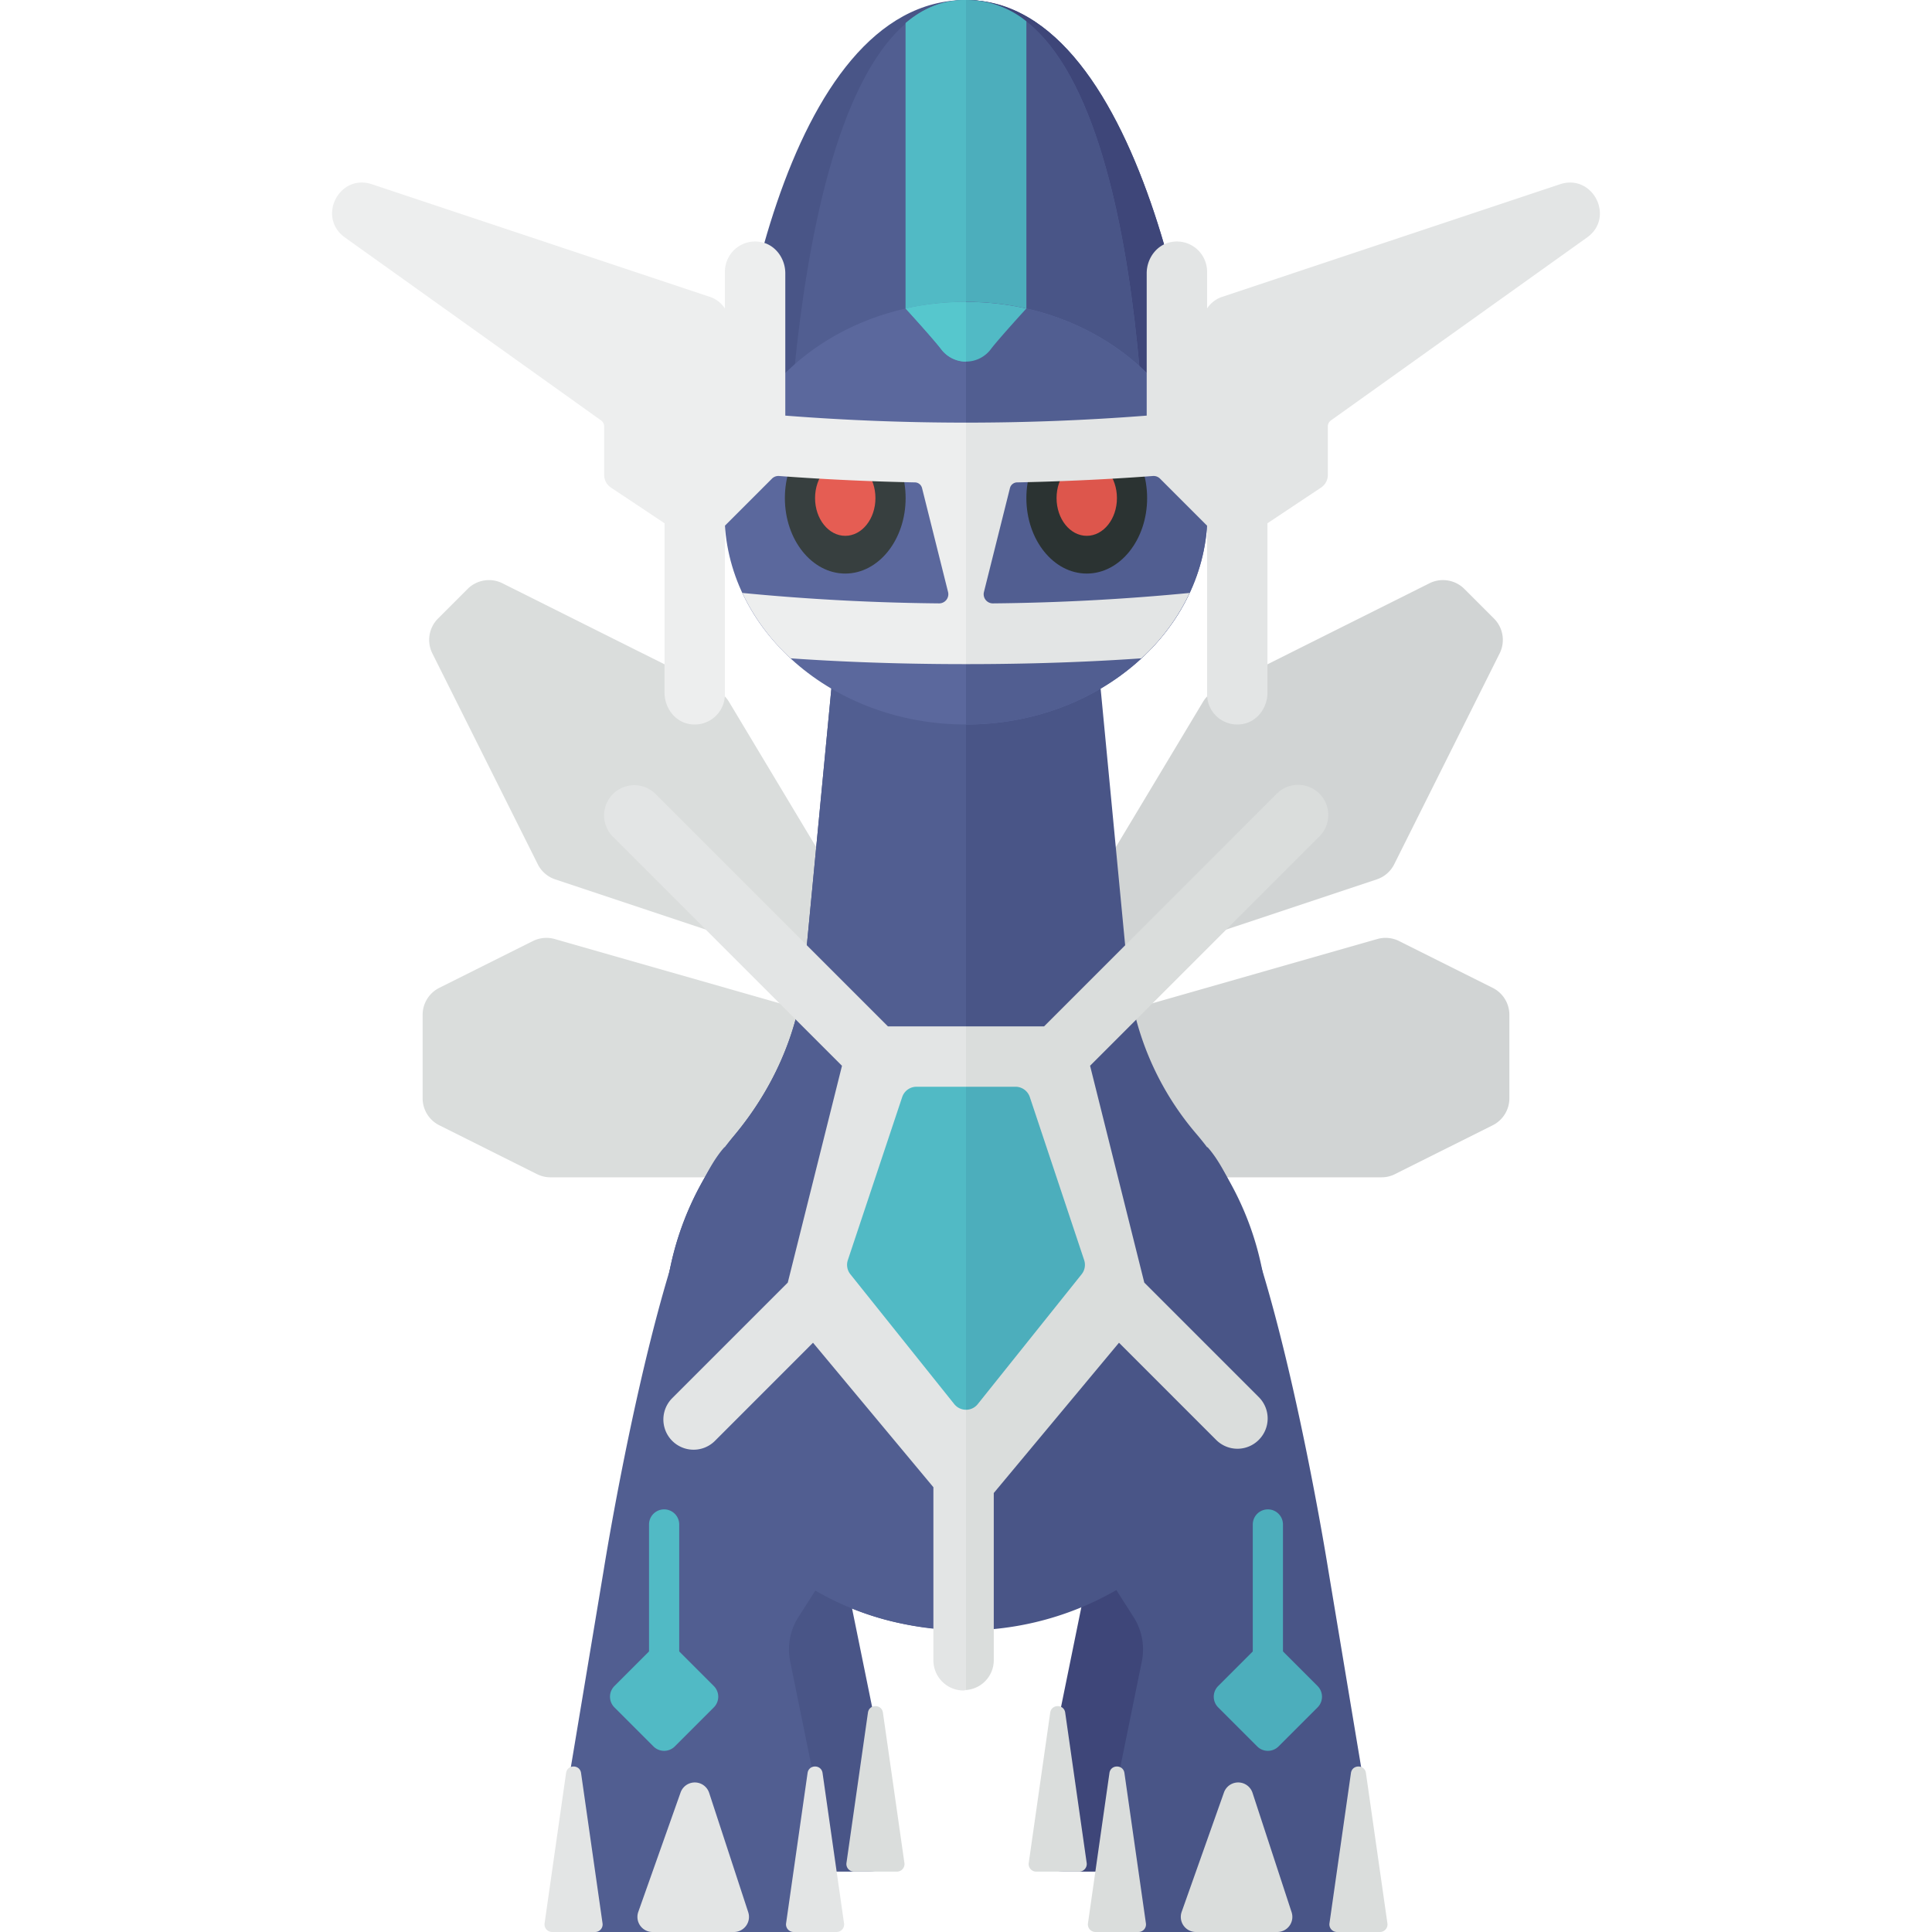 <svg xmlns="http://www.w3.org/2000/svg" width="32" height="32"><path fill="#495587" d="M16 0c2.983 0 4 6.577 4 8.5h-8c0-2.388.983-8.5 4-8.5z"/><path fill="#3E4679" d="M20 8.5C20 6.577 18.983 0 16 0v8.5h4z"/><path fill="#495587" d="M16 23s-2-4-3-5c-1.076 1.193-2 7-2 7l-.903 5.418a.5.5 0 00.493.582h3.798a.5.5 0 00.49-.6l-.79-3.88a.996.996 0 01.137-.737L16 23z"/><path fill="#EDEEEE" d="M12.272 28.691l-.7 1.976a.25.25 0 00.235.333h1.348a.25.25 0 00.238-.328l-.647-1.976a.25.25 0 00-.474-.005zm-1.896-.325l-.356 2.491a.126.126 0 00.124.143h.712a.125.125 0 00.124-.143l-.356-2.491c-.021-.143-.227-.143-.248 0z"/><path fill="#DADDDC" d="M14.376 28.366l-.356 2.491a.126.126 0 00.124.143h.712a.125.125 0 00.124-.143l-.356-2.491c-.021-.143-.227-.143-.248 0z"/><path fill="#3E4679" d="M16.019 23s2-4 3-5c1.076 1.193 2 7 2 7l.903 5.418a.5.5 0 01-.493.582h-3.798a.5.5 0 01-.49-.6l.79-3.88a.996.996 0 00-.137-.737L16.019 23z"/><path fill="#EDEEEE" d="M19.747 28.691l.7 1.976a.25.25 0 01-.235.333h-1.348a.25.25 0 01-.238-.328l.647-1.976a.25.25 0 01.474-.005zm1.896-.325l.356 2.491a.126.126 0 01-.124.143h-.712a.125.125 0 01-.124-.143l.356-2.491c.021-.143.227-.143.248 0z"/><path fill="#DADDDC" d="M17.643 28.366l.356 2.491a.126.126 0 01-.124.143h-.712a.125.125 0 01-.124-.143l.356-2.491c.021-.143.227-.143.248 0z"/><path fill="#D1D4D4" d="M16.363 17.396l6.45-1.843a.502.502 0 01.361.034l1.55.775a.5.5 0 01.276.447v1.382a.5.5 0 01-.276.447l-1.618.809a.496.496 0 01-.224.053H16.5a.5.5 0 01-.5-.5v-1.123c0-.223.148-.419.363-.481zm7.892-7.641l.49.49a.5.5 0 01.094.577l-1.746 3.492a.498.498 0 01-.289.251l-4.521 1.507a.5.5 0 01-.587-.732l2.23-3.716a.5.5 0 01.205-.19l3.547-1.774a.502.502 0 01.577.095z"/><path fill="#DADDDC" d="M15.637 17.396l-6.45-1.843a.502.502 0 00-.361.034l-1.55.775a.5.5 0 00-.276.447v1.382a.5.5 0 00.276.447l1.618.809c.07.035.146.053.224.053H15.5a.5.5 0 00.5-.5v-1.123a.501.501 0 00-.363-.481zM7.745 9.755l-.49.49a.5.5 0 00-.094.577l1.746 3.492a.498.498 0 00.289.251l4.521 1.507a.5.5 0 00.587-.732l-2.23-3.716a.5.5 0 00-.205-.19L8.322 9.661a.5.5 0 00-.577.094z"/><path fill="#515E91" d="M16 0c2.983 0 3 8 3 9h-6s-.017-9 3-9z"/><path fill="#495587" d="M19 9c0-1-.017-9-3-9v9h3z"/><path fill="#4CAEBC" d="M17 .353A1.576 1.576 0 0016 0c-.379 0-.71.135-1 .384V6h2V.353z"/><path fill="#51BAC5" d="M16 0c-.379 0-.71.133-1 .382V6h1V0z"/><path fill="#495587" d="M17 24s2-4 3-5c1.076 1.193 2 7 2 7l.903 5.418a.5.5 0 01-.493.582h-3.798a.5.5 0 01-.49-.6l.79-3.88a.996.996 0 00-.137-.737L17 24z"/><path fill="#495587" d="M18.685 16.168L18 9h-4l-.685 7.167c-.109.979-.525 1.889-1.157 2.645a4.98 4.98 0 00-1.081 4.081c.342 1.967 1.893 3.59 3.848 3.996A5.007 5.007 0 0021 22a4.954 4.954 0 00-1.197-3.234 4.812 4.812 0 01-1.118-2.598z"/><path fill="#515E91" d="M14 9l-.685 7.167c-.109.979-.525 1.889-1.157 2.645a4.98 4.98 0 00-1.081 4.081c.342 1.967 1.893 3.589 3.848 3.996.365.076.723.107 1.074.107V9H14z"/><ellipse fill="#5B689D" cx="16" cy="8.5" rx="4" ry="3.5"/><ellipse fill="#373F3F" cx="14" cy="8.25" rx="1" ry="1.25"/><ellipse fill="#E55D53" cx="14" cy="8.25" rx=".5" ry=".625"/><path fill="#515E91" d="M20 8.5C20 6.567 18.209 5 16 5v7c2.209 0 4-1.567 4-3.5z"/><ellipse fill="#2B3332" cx="18" cy="8.25" rx="1" ry="1.25"/><ellipse fill="#DD564C" cx="18" cy="8.25" rx=".5" ry=".625"/><path fill="#EDEEEE" d="M13.007 6.884V4.526c0-.249-.17-.48-.416-.519a.5.5 0 00-.584.493v.609a.487.487 0 00-.237-.188L6.161 3.052c-.544-.182-.915.547-.448.881l4.242 3.03a.123.123 0 01.052.102v.802a.25.25 0 00.111.208l.889.592v2.807c0 .249.17.48.416.519a.5.5 0 00.584-.493V8.707l.78-.78a.15.15 0 01.117-.043c.853.064 1.649.094 2.251.106.056.001.103.04.117.094l.431 1.722a.152.152 0 01-.15.188 37.44 37.44 0 01-3.257-.173c.188.402.471.785.799 1.083 1.284.09 2.424.096 2.905.096V7a38.43 38.43 0 01-2.993-.116z"/><path fill="#E3E5E5" d="M18.993 6.884V4.526c0-.249.17-.48.416-.519a.5.5 0 01.584.493v.609a.487.487 0 01.237-.188l5.608-1.869c.544-.181.916.548.449.881l-4.242 3.03a.123.123 0 00-.052.102v.802a.25.25 0 01-.111.208l-.889.592v2.807c0 .249-.17.48-.416.519a.5.5 0 01-.584-.493V8.707l-.78-.78a.15.15 0 00-.117-.043c-.853.064-1.649.094-2.251.106a.124.124 0 00-.117.094l-.431 1.722a.152.152 0 00.15.188 37.44 37.44 0 003.257-.173 3.495 3.495 0 01-.799 1.083c-1.284.09-2.424.096-2.905.096V7a38.43 38.43 0 002.993-.116z"/><path fill="#DADDDC" d="M20.272 29.691l-.7 1.976a.25.25 0 00.235.333h1.348a.25.25 0 00.238-.328l-.647-1.976a.25.25 0 00-.474-.005zm-1.896-.325l-.356 2.491a.126.126 0 00.124.143h.712a.125.125 0 00.124-.143l-.356-2.491c-.021-.143-.227-.143-.248 0zm4 0l-.356 2.491a.126.126 0 00.124.143h.712a.125.125 0 00.124-.143l-.356-2.491c-.021-.143-.227-.143-.248 0z"/><path fill="#515E91" d="M15 24s-2-4-3-5c-1.076 1.193-2 7-2 7l-.903 5.418A.5.5 0 009.59 32h3.798a.5.5 0 00.49-.6l-.79-3.88a.996.996 0 01.137-.737L15 24z"/><path fill="#E3E5E5" d="M11.272 29.691l-.7 1.976a.25.25 0 00.235.333h1.348a.25.25 0 00.238-.328l-.647-1.976a.25.25 0 00-.474-.005zm-1.896-.325l-.356 2.491a.126.126 0 00.124.143h.712a.125.125 0 00.124-.143l-.356-2.491c-.021-.143-.227-.143-.248 0zm4 0l-.356 2.491a.126.126 0 00.124.143h.712a.125.125 0 00.124-.143l-.356-2.491c-.021-.143-.227-.143-.248 0z"/><path fill="#4CAEBC" d="M21 27.965a.25.25 0 01-.25-.25V25.25a.25.25 0 01.5 0v2.465a.25.25 0 01-.25.25z"/><path fill="#4CAEBC" d="M20.823 27.28l-.646.646a.25.25 0 000 .354l.646.646a.25.25 0 00.354 0l.646-.646a.25.25 0 000-.354l-.646-.646a.252.252 0 00-.354 0z"/><path fill="#51BAC5" d="M11 27.965a.25.25 0 01-.25-.25V25.25a.25.25 0 01.5 0v2.465a.25.25 0 01-.25.25z"/><path fill="#51BAC5" d="M10.823 27.28l-.646.646a.25.25 0 000 .354l.646.646a.25.25 0 00.354 0l.646-.646a.25.25 0 000-.354l-.646-.646a.252.252 0 00-.354 0z"/><path fill="#E3E5E5" d="M14.707 17l-3.854-3.854a.5.5 0 00-.707.707l3.8 3.8-.898 3.591-1.914 1.914a.5.5 0 00.708.707l1.624-1.625 1.994 2.393V27.5a.5.5 0 00.5.5c.014 0 .026-.007.04-.008V17h-1.293z"/><path fill="#DADDDC" d="M21.854 13.146a.5.5 0 00-.707 0L17.293 17H16v10.992a.495.495 0 00.46-.492v-2.771l2.074-2.489 1.608 1.608a.498.498 0 00.708 0 .5.5 0 000-.707l-1.897-1.897-.898-3.592 3.8-3.8a.5.5 0 00-.001-.706z"/><path fill="#51BAC5" d="M15.18 18a.25.25 0 00-.237.171l-.9 2.7a.25.25 0 00.042.235l1.72 2.15c.05.062.123.094.195.094V18h-.82z"/><path fill="#4CAEBC" d="M17.957 20.871l-.9-2.7A.25.25 0 0016.82 18H16v5.35a.246.246 0 00.195-.094l1.72-2.15a.25.25 0 00.042-.235z"/><path fill="#51BAC5" d="M15.584 5.777a.514.514 0 00.832 0c.135-.176.584-.667.584-.667a4.612 4.612 0 00-2 0s.449.491.584.667z"/><path fill="#56C7CD" d="M15 5.11s.449.492.584.668A.523.523 0 0016 5.99V5c-.319 0-.687.037-1 .11z"/></svg>